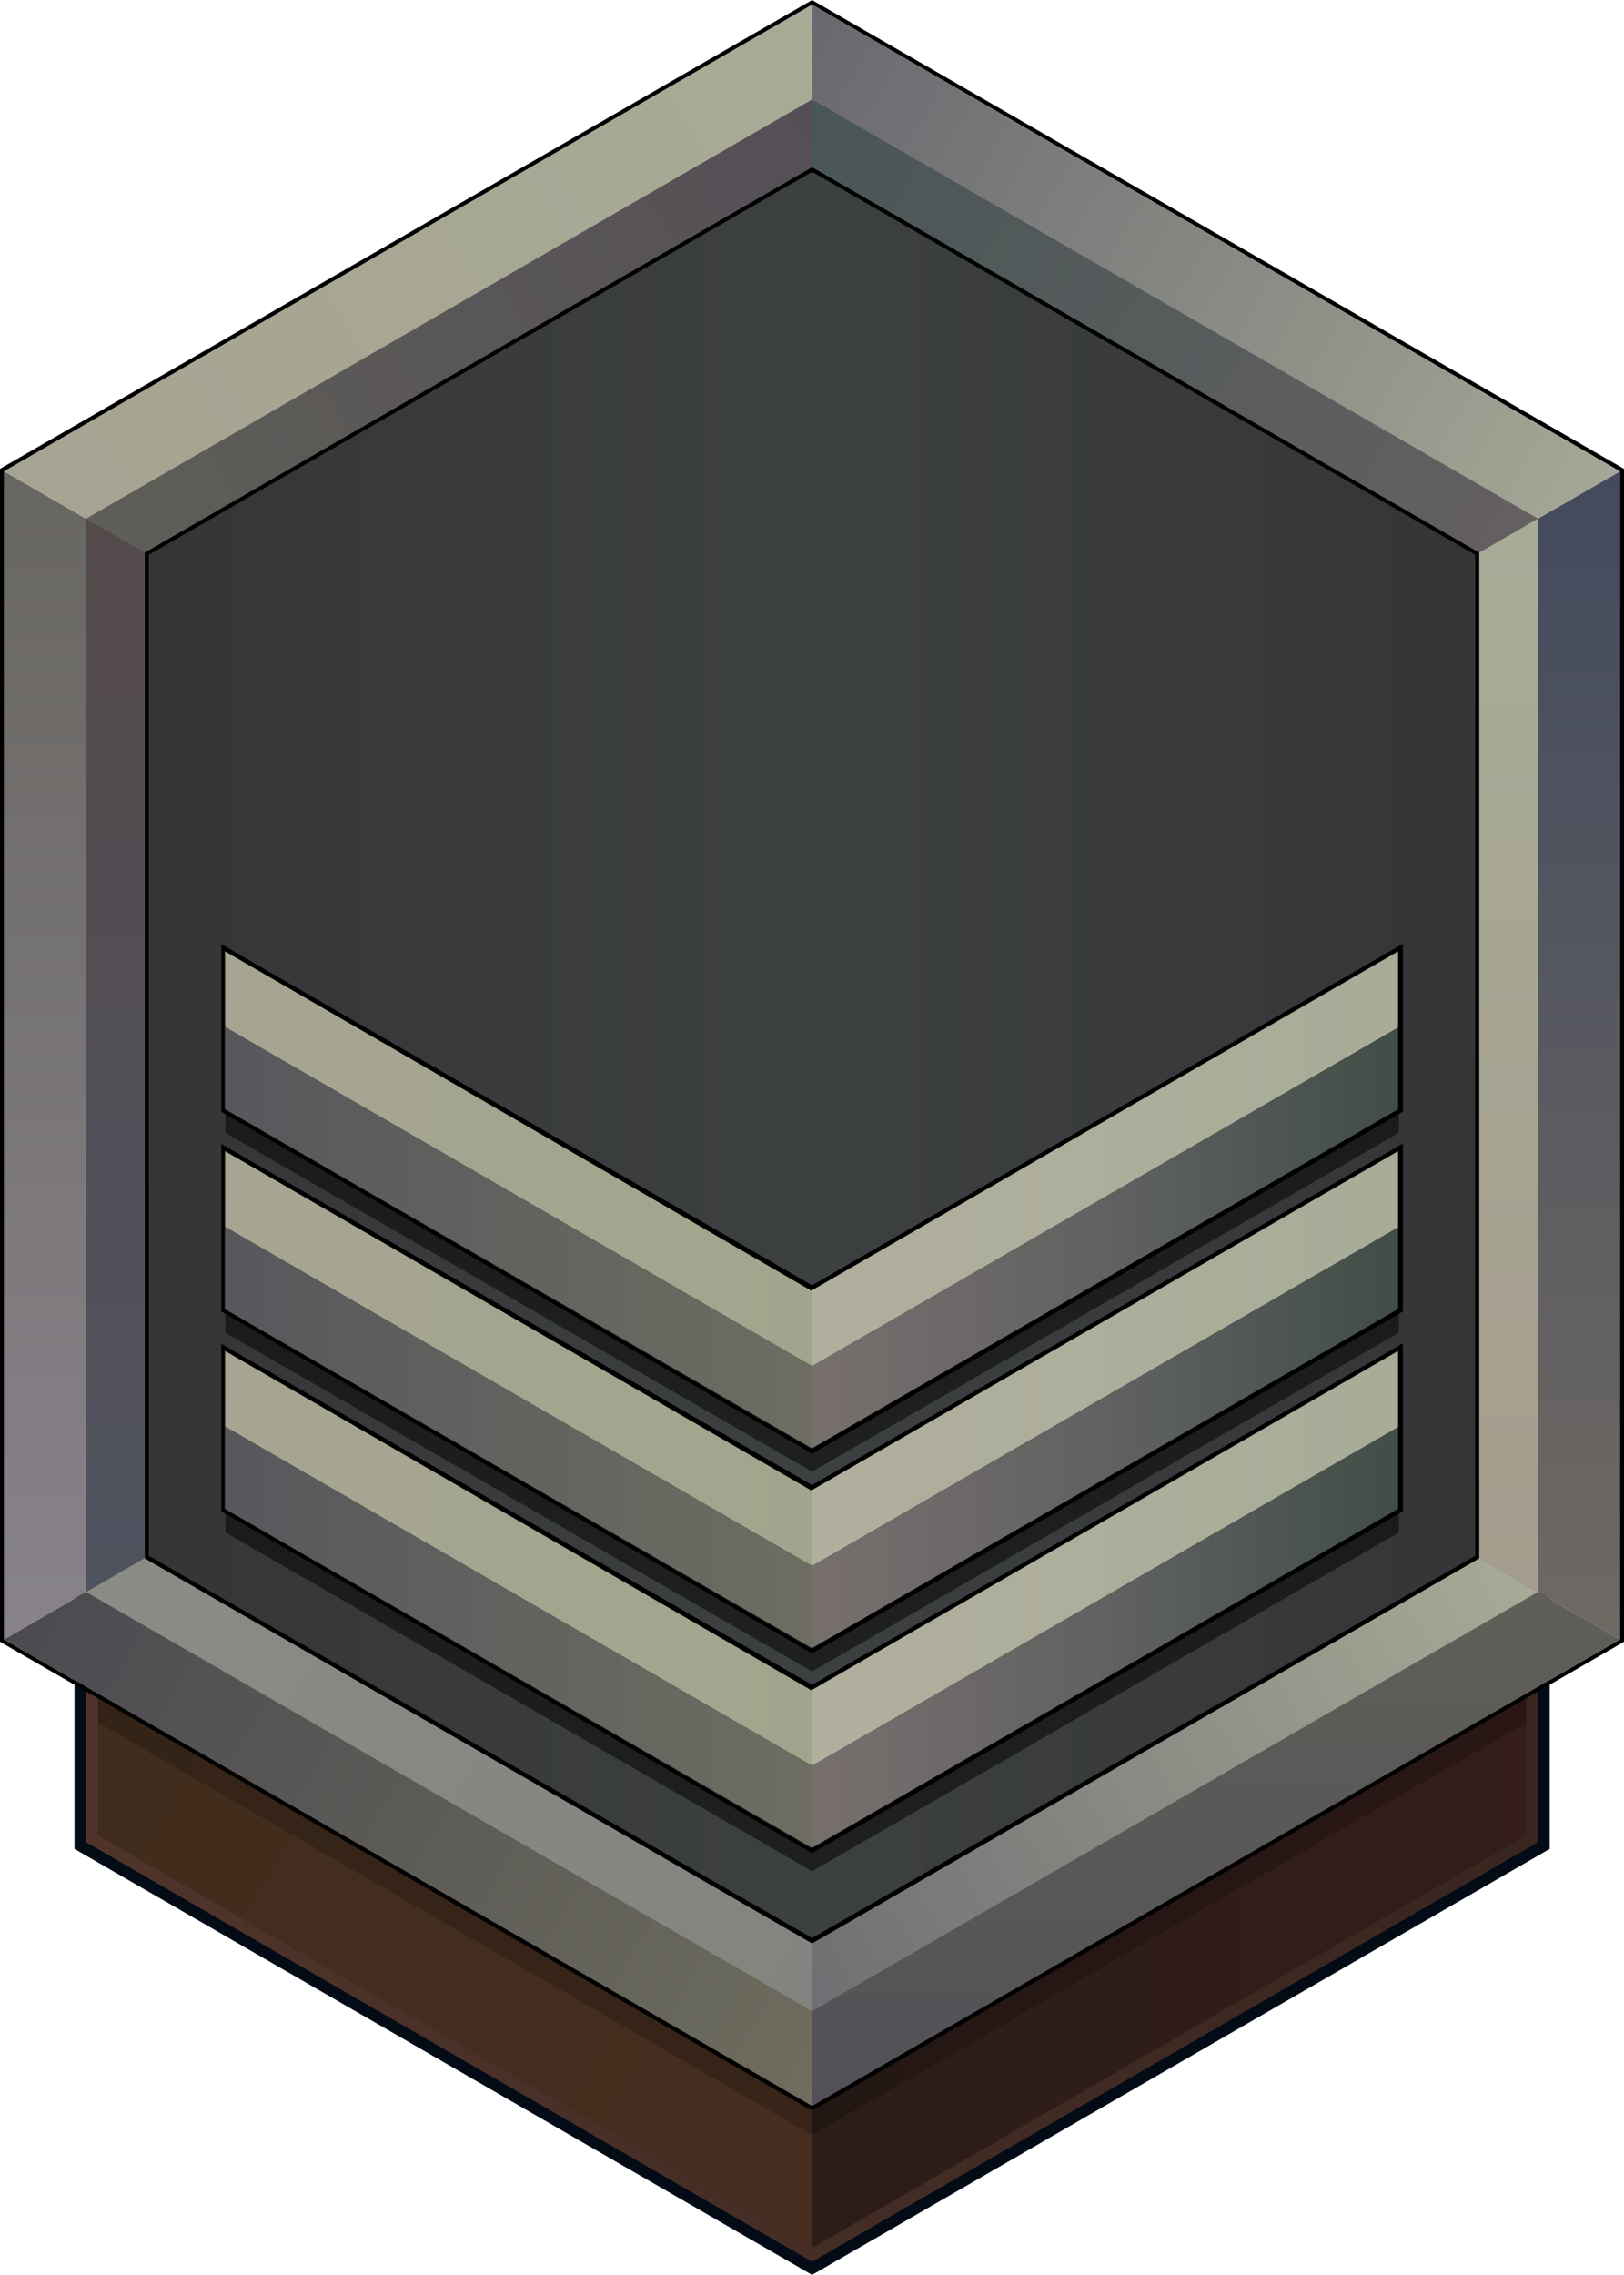 <svg xmlns="http://www.w3.org/2000/svg" xmlns:xlink="http://www.w3.org/1999/xlink" width="81.31" height="113.86" viewBox="0 0 81.31 113.86">
  <defs>
    <linearGradient id="linear-gradient" x1="4.31" y1="66.37" x2="77" y2="66.37" gradientUnits="userSpaceOnUse">
      <stop offset="0" stop-color="#231d18"/>
      <stop offset="1" stop-color="#341d1a"/>
    </linearGradient>
    <linearGradient id="linear-gradient-2" x1="8.82" y1="81.07" x2="45.03" y2="101.45" gradientUnits="userSpaceOnUse">
      <stop offset="0" stop-color="#412d1d"/>
      <stop offset="1" stop-color="#462d1f"/>
    </linearGradient>
    <linearGradient id="linear-gradient-3" x1="4.31" y1="66.37" x2="77" y2="66.37" gradientUnits="userSpaceOnUse">
      <stop offset="0" stop-color="#50342b"/>
      <stop offset="1" stop-color="#392620"/>
    </linearGradient>
    <linearGradient id="linear-gradient-4" x1="2.55" y1="23.59" x2="2.55" y2="81.93" gradientUnits="userSpaceOnUse">
      <stop offset="0" stop-color="#686661"/>
      <stop offset="1" stop-color="#88838b"/>
    </linearGradient>
    <linearGradient id="linear-gradient-5" x1="78.76" y1="23.7" x2="78.76" y2="81.57" gradientUnits="userSpaceOnUse">
      <stop offset="0" stop-color="#434a5d"/>
      <stop offset="1" stop-color="#6e6963"/>
    </linearGradient>
    <linearGradient id="linear-gradient-6" x1="60.88" y1="81.03" x2="60.88" y2="141.79" gradientUnits="userSpaceOnUse">
      <stop offset="0" stop-color="#5f5e58"/>
      <stop offset="1" stop-color="#413c56"/>
    </linearGradient>
    <linearGradient id="linear-gradient-7" x1="1.2" y1="79.94" x2="42.02" y2="103.47" gradientUnits="userSpaceOnUse">
      <stop offset="0" stop-color="#4c4a50"/>
      <stop offset="1" stop-color="#6e6d5e"/>
    </linearGradient>
    <linearGradient id="linear-gradient-8" x1="39.09" y1="2.25" x2="80.07" y2="25.46" gradientUnits="userSpaceOnUse">
      <stop offset="0" stop-color="#68676f"/>
      <stop offset="1" stop-color="#a5a896"/>
    </linearGradient>
    <linearGradient id="linear-gradient-9" x1="48.16" y1="-2.71" x2="-35.36" y2="49.5" gradientUnits="userSpaceOnUse">
      <stop offset="0" stop-color="#a8ac97"/>
      <stop offset="1" stop-color="#a59d8d"/>
    </linearGradient>
    <linearGradient id="linear-gradient-10" x1="7.25" y1="52.82" x2="74.06" y2="52.82" gradientUnits="userSpaceOnUse">
      <stop offset="0" stop-color="#343537"/>
      <stop offset="0.5" stop-color="#3d4040"/>
      <stop offset="1" stop-color="#343537"/>
    </linearGradient>
    <linearGradient id="linear-gradient-11" x1="5.06" y1="26.96" x2="41.62" y2="6.37" gradientUnits="userSpaceOnUse">
      <stop offset="0" stop-color="#5f5e58"/>
      <stop offset="1" stop-color="#544f56"/>
    </linearGradient>
    <linearGradient id="linear-gradient-12" x1="39.92" y1="6.26" x2="76.51" y2="27.36" gradientUnits="userSpaceOnUse">
      <stop offset="0" stop-color="#495656"/>
      <stop offset="1" stop-color="#656062"/>
    </linearGradient>
    <linearGradient id="linear-gradient-13" x1="75.53" y1="26.3" x2="75.53" y2="79.61" xlink:href="#linear-gradient-9"/>
    <linearGradient id="linear-gradient-14" x1="39.94" y1="99.17" x2="76.7" y2="78.4" gradientUnits="userSpaceOnUse">
      <stop offset="0" stop-color="#6f6f73"/>
      <stop offset="1" stop-color="#a8ab97"/>
    </linearGradient>
    <linearGradient id="linear-gradient-15" x1="5.01" y1="78.36" x2="41.45" y2="99.45" gradientUnits="userSpaceOnUse">
      <stop offset="0" stop-color="#8b8c85"/>
      <stop offset="1" stop-color="#838380"/>
    </linearGradient>
    <linearGradient id="linear-gradient-16" x1="5.78" y1="25.81" x2="5.78" y2="80.27" gradientUnits="userSpaceOnUse">
      <stop offset="0" stop-color="#544a4c"/>
      <stop offset="1" stop-color="#4f535f"/>
    </linearGradient>
    <linearGradient id="linear-gradient-17" x1="40.66" y1="77.99" x2="70.04" y2="77.99" gradientUnits="userSpaceOnUse">
      <stop offset="0" stop-color="#b1af9e"/>
      <stop offset="1" stop-color="#a8ac97"/>
    </linearGradient>
    <linearGradient id="linear-gradient-18" x1="40.66" y1="81.95" x2="70.04" y2="81.95" gradientUnits="userSpaceOnUse">
      <stop offset="0" stop-color="#776f6e"/>
      <stop offset="0.52" stop-color="#5f6160"/>
      <stop offset="1" stop-color="#414d47"/>
    </linearGradient>
    <linearGradient id="linear-gradient-19" x1="11.28" y1="77.99" x2="40.66" y2="77.99" gradientUnits="userSpaceOnUse">
      <stop offset="0" stop-color="#a7a592"/>
      <stop offset="1" stop-color="#a0a68d"/>
    </linearGradient>
    <linearGradient id="linear-gradient-20" x1="11.28" y1="81.95" x2="40.66" y2="81.95" gradientUnits="userSpaceOnUse">
      <stop offset="0" stop-color="#57585c"/>
      <stop offset="1" stop-color="#6e6d62"/>
    </linearGradient>
    <linearGradient id="linear-gradient-21" x1="40.66" y1="67.99" x2="70.04" y2="67.99" xlink:href="#linear-gradient-17"/>
    <linearGradient id="linear-gradient-22" x1="40.66" y1="71.95" x2="70.04" y2="71.95" xlink:href="#linear-gradient-18"/>
    <linearGradient id="linear-gradient-23" x1="11.28" y1="67.99" x2="40.66" y2="67.99" xlink:href="#linear-gradient-19"/>
    <linearGradient id="linear-gradient-24" x1="11.28" y1="71.95" x2="40.66" y2="71.95" xlink:href="#linear-gradient-20"/>
    <linearGradient id="linear-gradient-25" x1="40.66" y1="57.99" x2="70.04" y2="57.99" xlink:href="#linear-gradient-17"/>
    <linearGradient id="linear-gradient-26" x1="40.66" y1="61.95" x2="70.04" y2="61.95" xlink:href="#linear-gradient-18"/>
    <linearGradient id="linear-gradient-27" x1="11.28" y1="57.99" x2="40.66" y2="57.99" xlink:href="#linear-gradient-19"/>
    <linearGradient id="linear-gradient-28" x1="11.28" y1="61.95" x2="40.66" y2="61.95" xlink:href="#linear-gradient-20"/>
  </defs>
  <g id="Layer_2" data-name="Layer 2">
    <g id="_5" data-name="5">
      <g>
        <g>
          <polygon points="3.73 92.54 3.73 40.19 40.66 18.87 77.59 40.19 77.59 92.54 40.66 113.86 3.73 92.54" fill="#030b16"/>
          <polygon points="4.31 92.2 4.31 40.53 40.66 19.55 77 40.53 77 92.2 40.66 113.19 4.31 92.2" fill="url(#linear-gradient)"/>
          <polygon points="40.66 113.19 40.66 84.79 4.31 84.79 4.31 92.2 40.66 113.19" fill="url(#linear-gradient-2)"/>
          <polygon points="4.31 85.88 4.31 34.2 40.66 13.22 77 34.2 77 85.88 40.66 106.86 4.31 85.88" opacity="0.2"/>
          <path d="M40.66,19.55l-36.35,21V92.2l36.35,21L77,92.2V40.53ZM76.41,91.87,40.66,112.51,4.9,91.87v-51L40.66,20.22,76.41,40.87Z" fill="url(#linear-gradient-3)"/>
        </g>
        <polygon points="4.9 79.34 4.9 26.3 40.66 5.66 76.41 26.3 76.41 79.34 40.66 99.98 4.9 79.34" fill="#505d68"/>
        <polygon points="0.2 82.06 4.9 79.34 4.9 26.3 0.2 23.59 0.2 82.06" fill="url(#linear-gradient-4)"/>
        <polygon points="81.11 23.59 76.41 26.3 76.41 79.34 81.11 82.06 81.11 23.59" fill="url(#linear-gradient-5)"/>
        <polygon points="40.66 99.98 40.66 105.41 81.11 82.06 76.41 79.34 40.66 99.98" fill="url(#linear-gradient-6)"/>
        <polygon points="40.66 105.41 0.2 82.06 4.9 79.34 40.66 99.98 40.66 105.41" fill="url(#linear-gradient-7)"/>
        <polygon points="81.11 23.59 40.66 0.23 40.66 5.66 76.41 26.3 81.11 23.59" fill="url(#linear-gradient-8)"/>
        <polygon points="40.66 0.23 40.66 5.66 4.9 26.3 0.2 23.59 40.66 0.23" fill="url(#linear-gradient-9)"/>
        <polygon points="7.25 77.98 7.25 27.66 40.66 8.37 74.06 27.66 74.06 77.98 40.66 97.27 7.25 77.98" fill="url(#linear-gradient-10)"/>
        <polygon points="40.66 4.98 40.66 8.37 7.25 27.66 4.31 25.96 40.66 4.98" fill="url(#linear-gradient-11)"/>
        <polygon points="40.66 4.98 40.66 8.37 74.06 27.66 77 25.96 40.66 4.98" fill="url(#linear-gradient-12)"/>
        <polygon points="74.06 77.98 77 79.68 77 25.96 74.06 27.66 74.06 77.98" fill="url(#linear-gradient-13)"/>
        <polygon points="40.66 97.27 40.66 100.66 77 79.68 74.06 77.98 40.66 97.27" fill="url(#linear-gradient-14)"/>
        <polygon points="7.25 77.98 4.31 79.68 40.66 100.66 40.66 97.27 7.25 77.98" fill="url(#linear-gradient-15)"/>
        <polygon points="7.25 27.66 4.31 25.96 4.31 79.68 7.25 77.98 7.25 27.66" fill="url(#linear-gradient-16)"/>
        <path d="M40.66.23,81.11,23.59V82.06L40.66,105.41.2,82.06V23.59L40.66.23m0-.23-.1.06L.1,23.41l-.1.06v58.7l.1.06,40.46,23.36.1,0,.1,0L81.21,82.23l.1-.06V23.47l-.1-.06L40.76.06,40.66,0Z"/>
        <path d="M40.66,8.6l33.2,19.17v50.1L40.66,97,7.45,77.87V27.77L40.66,8.6m0-.23L7.25,27.66V78L40.66,97.27,74.06,78V27.66L40.66,8.37Z"/>
        <g>
          <polygon points="40.66 86.91 11.28 69.95 11.28 76.7 40.66 93.66 70.04 76.7 70.04 69.95 40.66 86.91" opacity="0.5"/>
          <polygon points="40.66 84.56 40.66 88.38 70.04 71.41 70.04 67.6 40.66 84.56" fill="url(#linear-gradient-17)"/>
          <polygon points="40.66 88.38 40.66 92.49 70.04 75.53 70.04 71.41 40.66 88.38" fill="url(#linear-gradient-18)"/>
          <polygon points="40.66 84.56 40.66 88.38 11.28 71.41 11.28 67.6 40.66 84.56" fill="url(#linear-gradient-19)"/>
          <polygon points="11.28 71.41 11.28 75.53 40.66 92.49 40.66 88.38 11.28 71.41" fill="url(#linear-gradient-20)"/>
          <path d="M70,67.6v7.92l-29.38,17-29.38-17V67.6l29.38,17L70,67.6m.2-.35-.3.18L40.66,84.33,11.38,67.43l-.3-.18v8.39l.1.06,29.38,17,.1.06.1-.06,29.38-17,.1-.06V67.25Z"/>
        </g>
        <g>
          <polygon points="40.66 76.91 11.28 59.95 11.28 66.7 40.66 83.66 70.04 66.7 70.04 59.95 40.66 76.91" opacity="0.5"/>
          <polygon points="40.66 74.56 40.66 78.38 70.04 61.41 70.04 57.6 40.66 74.56" fill="url(#linear-gradient-21)"/>
          <polygon points="40.66 78.38 40.66 82.49 70.04 65.53 70.04 61.41 40.66 78.38" fill="url(#linear-gradient-22)"/>
          <polygon points="40.66 74.56 40.66 78.38 11.28 61.41 11.28 57.6 40.66 74.56" fill="url(#linear-gradient-23)"/>
          <polygon points="11.28 61.41 11.28 65.53 40.66 82.49 40.66 78.38 11.28 61.41" fill="url(#linear-gradient-24)"/>
          <path d="M70,57.6v7.92l-29.38,17-29.38-17V57.6l29.38,17L70,57.6m.2-.35-.3.18L40.66,74.33,11.38,57.43l-.3-.18v8.39l.1.06,29.38,17,.1.06.1-.06,29.38-17,.1-.06V57.25Z"/>
        </g>
        <g>
          <polygon points="40.66 66.91 11.28 49.95 11.28 56.7 40.66 73.66 70.04 56.7 70.04 49.95 40.66 66.91" opacity="0.5"/>
          <polygon points="40.66 64.56 40.66 68.38 70.04 51.41 70.04 47.6 40.66 64.56" fill="url(#linear-gradient-25)"/>
          <polygon points="40.66 68.38 40.66 72.49 70.04 55.52 70.04 51.41 40.66 68.38" fill="url(#linear-gradient-26)"/>
          <polygon points="40.66 64.56 40.66 68.38 11.28 51.41 11.28 47.6 40.66 64.56" fill="url(#linear-gradient-27)"/>
          <polygon points="11.28 51.41 11.28 55.52 40.66 72.49 40.66 68.38 11.28 51.41" fill="url(#linear-gradient-28)"/>
          <path d="M70,47.6v7.92l-29.38,17-29.38-17V47.6l29.38,17L70,47.6m.2-.35-.3.18L40.66,64.33,11.38,47.43l-.3-.18v8.39l.1.06,29.38,17,.1.06.1-.06,29.38-17,.1-.06V47.25Z"/>
        </g>
      </g>
    </g>
  </g>
</svg>
